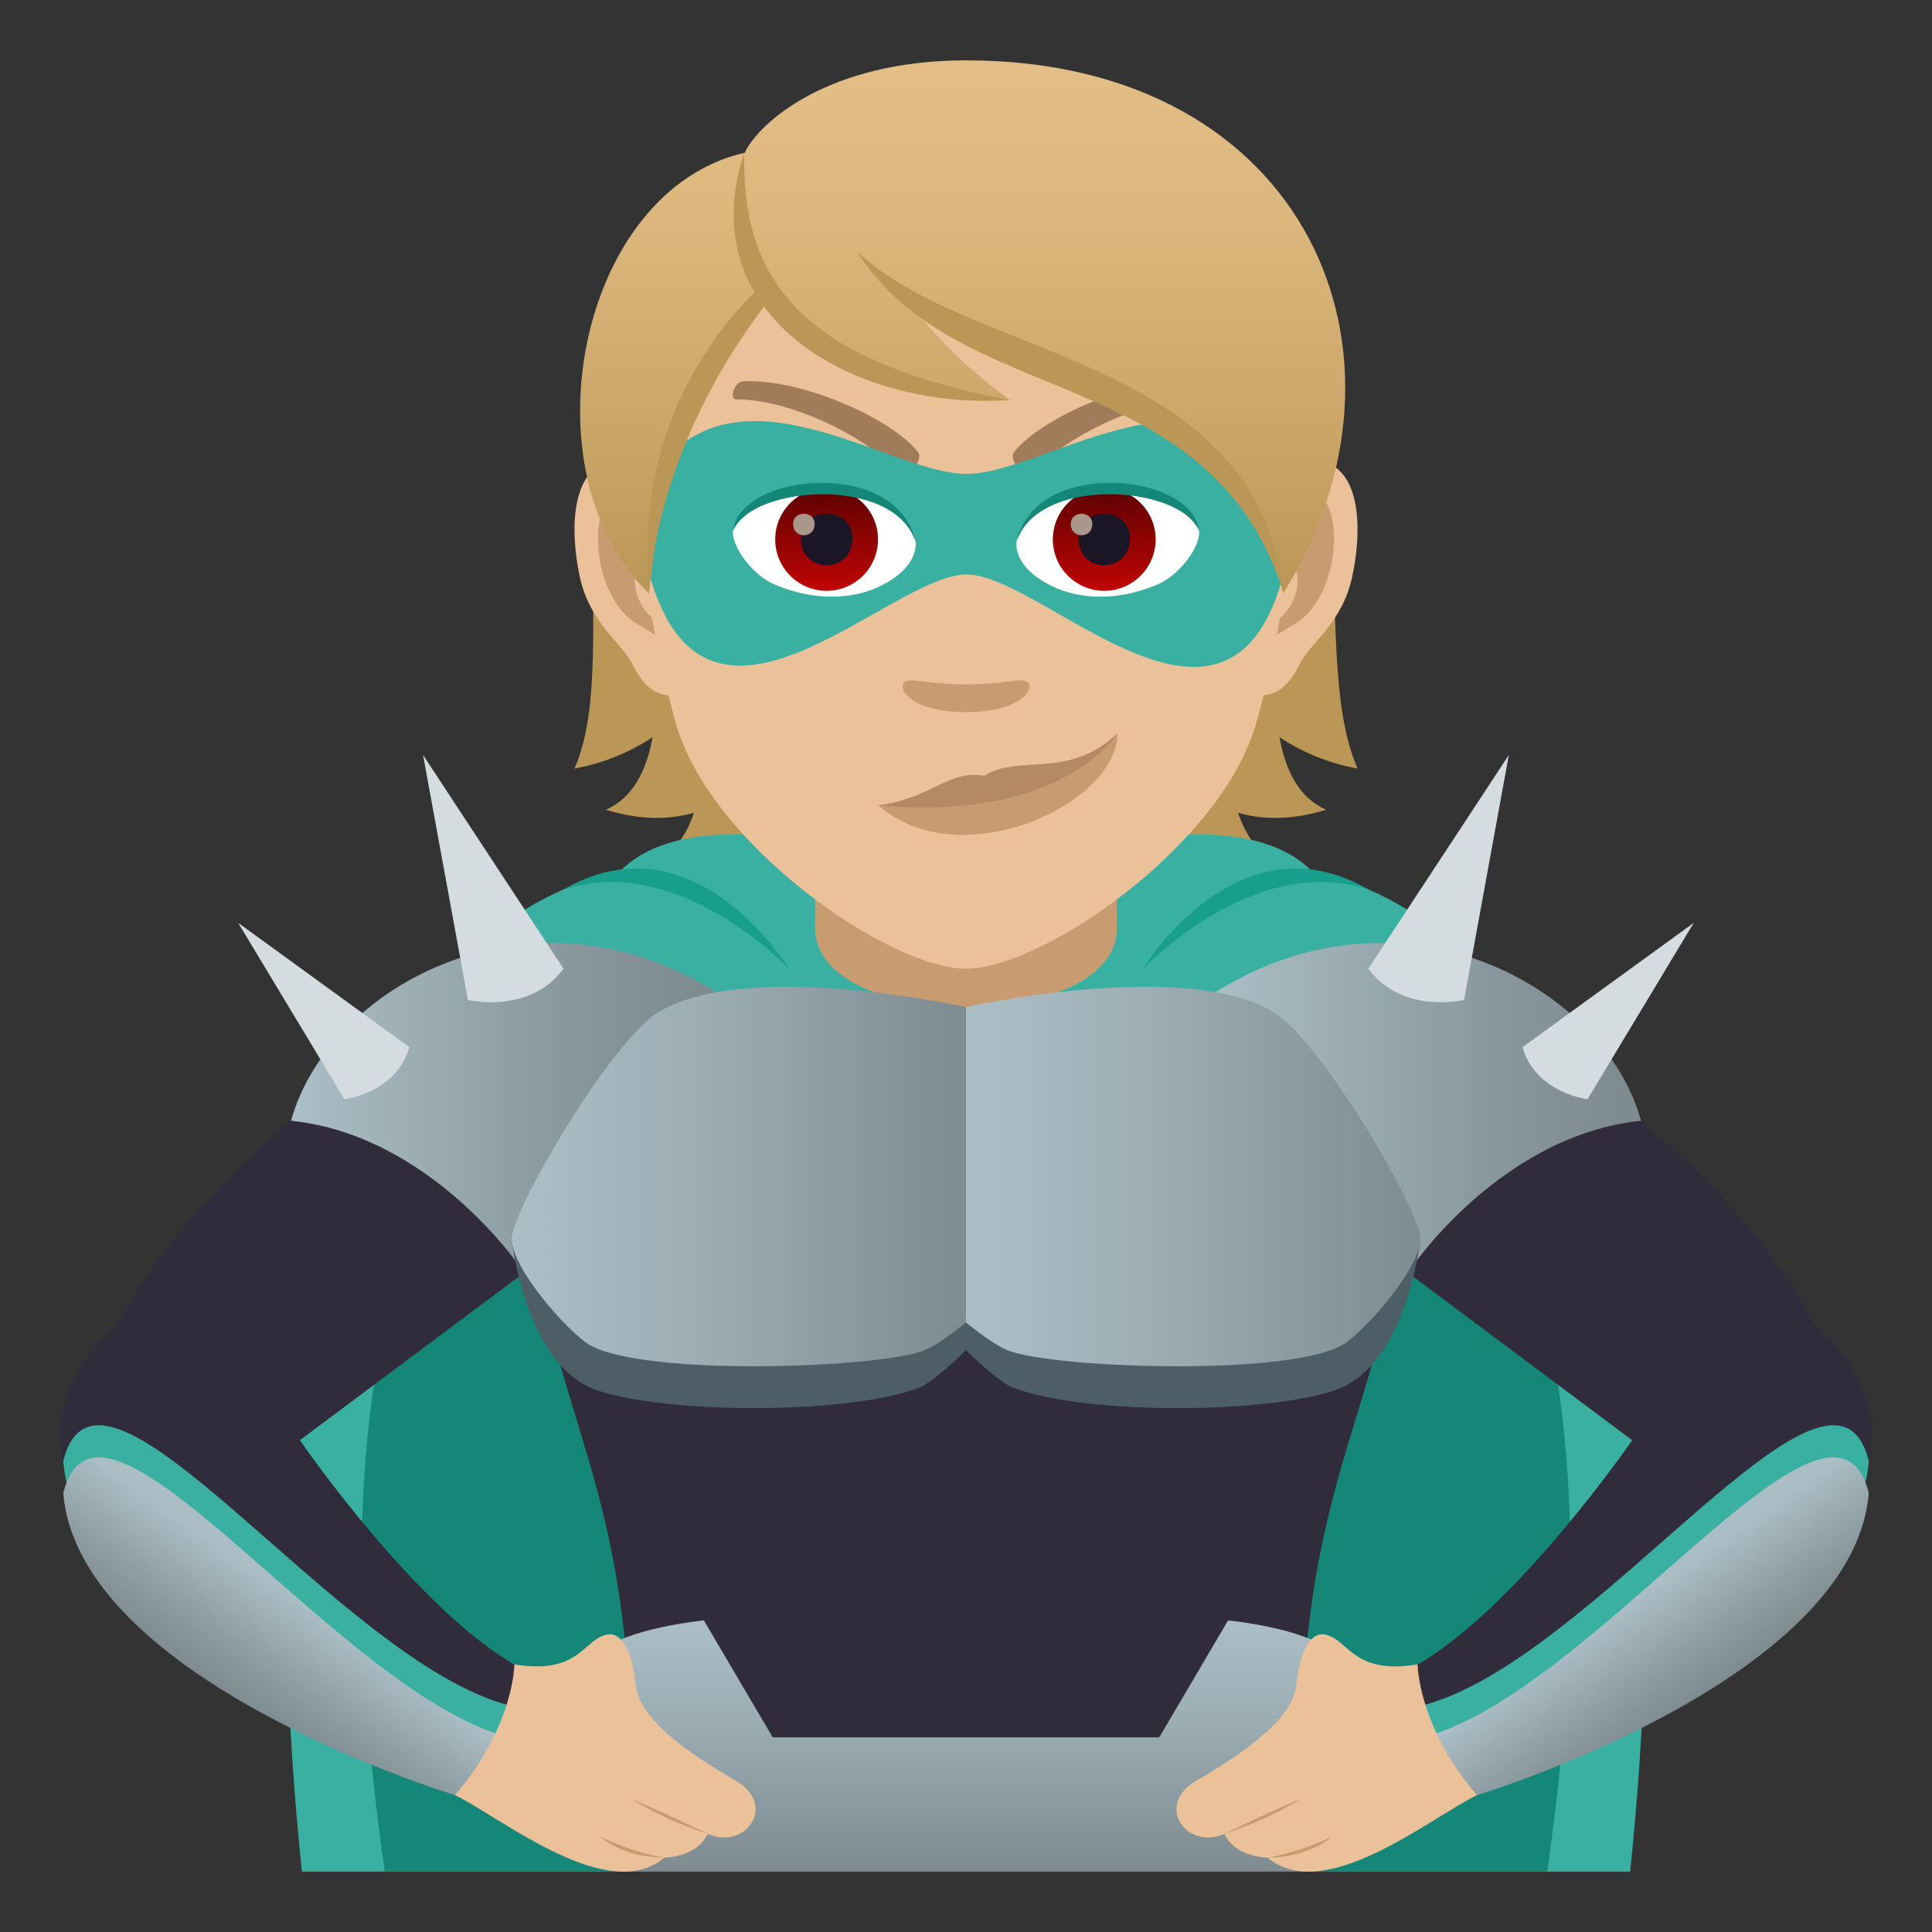 <?xml version="1.0" encoding="utf-8"?>
<!-- Generator: Adobe Illustrator 15.0.0, SVG Export Plug-In . SVG Version: 6.00 Build 0)  -->
<!DOCTYPE svg PUBLIC "-//W3C//DTD SVG 1.1//EN" "http://www.w3.org/Graphics/SVG/1.1/DTD/svg11.dtd">
<svg version="1.1" id="Layer_1" xmlns:x="http://ns.adobe.com/Extensibility/1.0/" xmlns:i="http://ns.adobe.com/AdobeIllustrator/10.0/" xmlns:graph="http://ns.adobe.com/Graphs/1.0/"
	 xmlns="http://www.w3.org/2000/svg" xmlns:xlink="http://www.w3.org/1999/xlink" xmlns:a="http://ns.adobe.com/AdobeSVGViewerExtensions/3.0/"
	 x="0px" y="0px" width="64px" height="64px" viewBox="0 0 64 64" enable-background="new 0 0 64 64" xml:space="preserve">
<rect x="0" y="0" width="64" height="64" fill="#333333" stroke="none"/>
<path fill="#BA9757" d="M42.385,24.421c0.738,0.488,1.59,0.853,2.586,1.039c-1.768-4.026,0.896-12.471-4.561-18.676
	c-7.693,0.23-8.757,25.111,1.967,21.803c-0.684-0.296-1.111-0.899-1.363-1.662c0.828,0.237,1.793,0.245,2.918-0.101
	C43.037,26.437,42.58,25.523,42.385,24.421z"/>
<path fill="#BA9757" d="M23.074,6.784c-5.459,6.205-2.277,14.649-4.043,18.676c0.994-0.187,1.848-0.551,2.586-1.039
	c-0.197,1.103-0.654,2.016-1.549,2.403c1.125,0.346,2.092,0.338,2.918,0.101c-0.252,0.763-0.678,1.366-1.361,1.662
	C32.348,31.896,30.768,7.015,23.074,6.784z"/>
<path fill="#3AB0A2" d="M43.463,28.865c-1.58-1.639-4.811-1.158-4.809-1.16c-2.26-0.988-4.457-1.48-6.654-1.48
	c-2.197,0-4.395,0.492-6.653,1.48c0,0.002-3.23-0.479-4.811,1.16C12.527,30.598,7.889,41.567,10,62h22h22.001
	C56.113,41.567,51.475,30.598,43.463,28.865z"/>
<path fill="#148779" d="M47.32,35.779H32H16.68C14.74,37.665,10.145,43.853,12.746,62H32h19.253
	C53.855,43.853,49.26,37.665,47.32,35.779z"/>
<path fill="#189E8D" d="M18.668,29.465c3.816-1.252,7.467,2.625,7.467,2.625S23.031,26.947,18.668,29.465z"/>
<path fill="#189E8D" d="M45.332,29.465c-3.816-1.252-7.467,2.625-7.467,2.625S40.969,26.947,45.332,29.465z"/>
<path fill="#302C3B" d="M60.064,43.848c-1.646-3.445-5.703-6.721-5.703-6.721H9.641c0,0-4.059,3.275-5.705,6.721
	c-7.943,6.857,11.139,15.619,11.139,15.619c4.932-1.152,2.035-4.285,2.035-4.285c-3.35-1.895-7.176-7.474-7.176-7.474l7.881-5.886
	c0.871,5.977,3.721,8.658,2.934,20.178h22.504c-0.787-11.52,2.063-14.201,2.934-20.178l7.881,5.886c0,0-3.826,5.579-7.176,7.474
	c0,0-2.896,3.133,2.035,4.285C48.926,59.467,68.008,50.705,60.064,43.848z"/>
<path fill="#3AB0A2" d="M61.906,48.398c-0.518,6.238-12.98,11.068-12.98,11.068s-1.598-0.244-1.873-2.955
	C52.744,55.137,60.689,43.535,61.906,48.398z"/>
<linearGradient id="SVGID_1_" gradientUnits="userSpaceOnUse" x1="-10.653" y1="36.582" x2="-24.21" y2="36.582" gradientTransform="matrix(-1 0 0 1 29.776 0)">
	<stop  offset="0" style="stop-color:#ABBDC5"/>
	<stop  offset="0.086" style="stop-color:#A6B8BF"/>
	<stop  offset="0.662" style="stop-color:#89979E"/>
	<stop  offset="0.976" style="stop-color:#7E8B91"/>
	<a:midPointStop  offset="0" style="stop-color:#ABBDC5"/>
	<a:midPointStop  offset="0.429" style="stop-color:#ABBDC5"/>
	<a:midPointStop  offset="0.976" style="stop-color:#7E8B91"/>
</linearGradient>
<path fill="url(#SVGID_1_)" d="M54.361,37.127c-4.592,0.467-7.553,4.801-7.553,4.801s-2.074-7.246-6.605-9.02
	C46.414,28.961,53.145,32.684,54.361,37.127z"/>
<linearGradient id="SVGID_2_" gradientUnits="userSpaceOnUse" x1="9.867" y1="36.583" x2="23.423" y2="36.583">
	<stop  offset="0" style="stop-color:#ABBDC5"/>
	<stop  offset="0.086" style="stop-color:#A6B8BF"/>
	<stop  offset="0.662" style="stop-color:#89979E"/>
	<stop  offset="0.976" style="stop-color:#7E8B91"/>
	<a:midPointStop  offset="0" style="stop-color:#ABBDC5"/>
	<a:midPointStop  offset="0.429" style="stop-color:#ABBDC5"/>
	<a:midPointStop  offset="0.976" style="stop-color:#7E8B91"/>
</linearGradient>
<path fill="url(#SVGID_2_)" d="M9.641,37.127c4.59,0.467,7.553,4.801,7.553,4.801s2.072-7.246,6.604-9.02
	C17.588,28.961,10.855,32.684,9.641,37.127z"/>
<path fill="#3AB0A2" d="M2.096,48.398c0.514,6.238,12.979,11.068,12.979,11.068s1.598-0.244,1.873-2.955
	C11.256,55.137,3.311,43.535,2.096,48.398z"/>
<linearGradient id="SVGID_3_" gradientUnits="userSpaceOnUse" x1="-26.444" y1="56.299" x2="-24.224" y2="53.114" gradientTransform="matrix(-1 0 0 1 29.776 0)">
	<stop  offset="0" style="stop-color:#7E8B91"/>
	<stop  offset="0.44" style="stop-color:#909FA5"/>
	<stop  offset="1" style="stop-color:#ABBDC5"/>
	<a:midPointStop  offset="0" style="stop-color:#7E8B91"/>
	<a:midPointStop  offset="0.545" style="stop-color:#7E8B91"/>
	<a:midPointStop  offset="1" style="stop-color:#ABBDC5"/>
</linearGradient>
<path fill="url(#SVGID_3_)" d="M61.906,49.461c-0.518,6.238-12.98,10.006-12.98,10.006s-1.598,0.818-1.873-1.893
	C52.744,56.199,60.689,44.598,61.906,49.461z"/>
<linearGradient id="SVGID_4_" gradientUnits="userSpaceOnUse" x1="7.78" y1="56.3" x2="10.001" y2="53.115">
	<stop  offset="0" style="stop-color:#7E8B91"/>
	<stop  offset="0.44" style="stop-color:#909FA5"/>
	<stop  offset="1" style="stop-color:#ABBDC5"/>
	<a:midPointStop  offset="0" style="stop-color:#7E8B91"/>
	<a:midPointStop  offset="0.545" style="stop-color:#7E8B91"/>
	<a:midPointStop  offset="1" style="stop-color:#ABBDC5"/>
</linearGradient>
<path fill="url(#SVGID_4_)" d="M2.096,49.461c0.514,6.238,12.979,10.006,12.979,10.006s1.598,0.818,1.873-1.893
	C11.256,56.199,3.311,44.598,2.096,49.461z"/>
<path fill="#C99B71" d="M27,30.738c0,3.496,10,3.496,10,0c0-1.189,0-2.902,0-2.902H27C27,27.836,27,29.549,27,30.738z"/>
<linearGradient id="SVGID_5_" gradientUnits="userSpaceOnUse" x1="32" y1="62" x2="32" y2="53.678">
	<stop  offset="0" style="stop-color:#7E8B91"/>
	<stop  offset="0.631" style="stop-color:#9DAEB5"/>
	<stop  offset="1" style="stop-color:#ABBDC5"/>
	<a:midPointStop  offset="0" style="stop-color:#7E8B91"/>
	<a:midPointStop  offset="0.442" style="stop-color:#7E8B91"/>
	<a:midPointStop  offset="1" style="stop-color:#ABBDC5"/>
</linearGradient>
<path fill="url(#SVGID_5_)" d="M44.125,54.742c-0.801-0.805-3.443-1.064-3.443-1.064L38.4,57.553H25.598l-2.281-3.875
	c0,0-2.641,0.26-3.443,1.064C19.381,55.24,20.688,62,20.688,62h22.623C43.311,62,44.619,55.24,44.125,54.742z"/>
<path fill="#4E5E67" d="M16.949,41.061c0,0,0.443,4.061,2.705,4.945c2.066,0.809,8.266,0.904,10.778-0.031
	C30.934,45.787,32,44.727,32,44.727s1.066,1.061,1.57,1.248c2.512,0.936,8.709,0.84,10.775,0.031
	c2.264-0.885,2.707-4.945,2.707-4.945H16.949z"/>
<path fill="#EBC199" d="M17.039,55.135c2.182,0.361,2.287-0.859,3.09-0.992c0.479-0.078,0.824,0.615,0.924,1.646
	c0.096,0.982,1.236,1.988,3.326,3.203c1.377,0.797,0.33,2.313-0.939,1.756c-0.355,0.787-1.426,0.787-1.426,0.787
	c-1.879,1.574-5.35-1.285-6.939-2.07C17.033,57.182,17.039,55.135,17.039,55.135z"/>
<path fill="#C99B71" d="M20.896,59.582c0,0,1.006,0.668,2.543,1.166C22.049,60.061,20.896,59.582,20.896,59.582z"/>
<path fill="#C99B71" d="M19.871,60.836c0,0,0.734,0.699,2.143,0.699C20.896,61.359,19.871,60.836,19.871,60.836z"/>
<path fill="#EBC199" d="M46.961,55.135c-2.182,0.361-2.287-0.859-3.09-0.992c-0.479-0.078-0.824,0.615-0.924,1.646
	c-0.096,0.982-1.236,1.988-3.326,3.203c-1.375,0.797-0.33,2.313,0.939,1.756c0.355,0.787,1.426,0.787,1.426,0.787
	c1.879,1.574,5.35-1.285,6.939-2.07C46.967,57.182,46.961,55.135,46.961,55.135z"/>
<path fill="#C99B71" d="M43.104,59.582c0,0-1.006,0.668-2.543,1.166C41.951,60.061,43.104,59.582,43.104,59.582z"/>
<path fill="#C99B71" d="M44.129,60.836c0,0-0.734,0.699-2.143,0.699C43.104,61.359,44.129,60.836,44.129,60.836z"/>
<linearGradient id="SVGID_6_" gradientUnits="userSpaceOnUse" x1="-2.806" y1="38.972" x2="-17.35" y2="38.972" gradientTransform="matrix(-1 0 0 1 29.776 0)">
	<stop  offset="0" style="stop-color:#ABBDC5"/>
	<stop  offset="0.369" style="stop-color:#9DAEB5"/>
	<stop  offset="1" style="stop-color:#7E8B91"/>
	<a:midPointStop  offset="0" style="stop-color:#ABBDC5"/>
	<a:midPointStop  offset="0.558" style="stop-color:#ABBDC5"/>
	<a:midPointStop  offset="1" style="stop-color:#7E8B91"/>
</linearGradient>
<path fill="url(#SVGID_6_)" d="M42.174,33.52c1.596,0.957,4.928,6.664,4.879,7.541c-0.057,1.002-1.701,2.855-2.455,3.408
	c-1.584,1.164-9.842,0.859-11.242,0.252C32.797,44.477,32,43.807,32,43.807V33.361C32,33.361,39.215,31.744,42.174,33.52z"/>
<linearGradient id="SVGID_7_" gradientUnits="userSpaceOnUse" x1="17.531" y1="38.973" x2="32.074" y2="38.973">
	<stop  offset="0" style="stop-color:#ABBDC5"/>
	<stop  offset="0.369" style="stop-color:#9DAEB5"/>
	<stop  offset="1" style="stop-color:#7E8B91"/>
	<a:midPointStop  offset="0" style="stop-color:#ABBDC5"/>
	<a:midPointStop  offset="0.558" style="stop-color:#ABBDC5"/>
	<a:midPointStop  offset="1" style="stop-color:#7E8B91"/>
</linearGradient>
<path fill="url(#SVGID_7_)" d="M21.826,33.52c-1.594,0.957-4.926,6.664-4.877,7.541c0.057,1.002,1.701,2.855,2.453,3.408
	c1.586,1.164,9.842,0.859,11.243,0.252C31.204,44.477,32,43.807,32,43.807V33.361C32,33.361,24.785,31.744,21.826,33.52z"/>
<path fill="#D4DCE0" d="M11.41,36.415L7.889,30.57l5.672,4.118C13.135,36.203,11.41,36.415,11.41,36.415z"/>
<path fill="#D4DCE0" d="M15.5,33.123l-1.486-8.112l4.654,7.079C17.537,33.619,15.5,33.123,15.5,33.123z"/>
<path fill="#D4DCE0" d="M52.588,36.415l3.52-5.845l-5.672,4.118C50.865,36.203,52.588,36.415,52.588,36.415z"/>
<path fill="#D4DCE0" d="M48.5,33.123l1.482-8.112l-4.654,7.079C46.459,33.619,48.5,33.123,48.5,33.123z"/>
<path id="Path_694_" fill="#EBC199" d="M43.225,15.262c-1.738,0.211-2.992,6.028-1.9,7.563c0.152,0.215,1.049,0.557,1.713-0.798
	c0.367-0.75,1.428-1.377,1.756-2.925C45.215,17.12,44.953,15.052,43.225,15.262z"/>
<path id="Path_693_" fill="#EBC199" d="M20.779,15.262c1.736,0.211,2.99,6.028,1.898,7.563c-0.154,0.215-1.049,0.557-1.713-0.798
	c-0.367-0.75-1.428-1.377-1.758-2.925C18.787,17.12,19.049,15.052,20.779,15.262z"/>
<path id="Path_692_" fill="#C99B71" d="M43.176,16.377c-0.453,0.143-0.947,0.834-1.215,1.98c1.584-0.34,1.188,2.3-0.189,2.349
	c0.014,0.266,0.031,0.539,0.064,0.827c0.662-0.965,1.336-0.577,2.004-2.011C44.441,18.229,44.299,16.024,43.176,16.377z"/>
<path id="Path_691_" fill="#C99B71" d="M22.041,18.354c-0.27-1.145-0.762-1.836-1.215-1.978c-1.123-0.353-1.268,1.853-0.664,3.146
	c0.666,1.434,1.34,1.046,2.006,2.011c0.031-0.289,0.051-0.563,0.061-0.828C20.867,20.641,20.477,18.033,22.041,18.354z"/>
<path fill="#EBC199" d="M32,4.075c-7.528,0-11.155,6.131-10.702,14.014c0.094,1.585,0.535,3.871,1.078,5.83
	C23.506,27.99,29.463,32.09,32,32.09c2.537,0,8.494-4.1,9.625-8.171c0.543-1.959,0.984-4.245,1.078-5.83
	C43.154,10.206,39.529,4.075,32,4.075z"/>
<path id="Path_690_" fill="#A17C5B" d="M39.383,12.631c-1.945-0.099-4.949,1.254-5.795,2.348c-0.186,0.222,0.338,0.931,0.502,0.764
	c1.266-1.335,3.76-2.515,5.527-2.513C39.852,13.228,39.674,12.635,39.383,12.631z"/>
<path id="Path_689_" fill="#A17C5B" d="M24.617,12.631c1.947-0.099,4.95,1.253,5.795,2.348c0.186,0.222-0.336,0.931-0.502,0.764
	c-1.268-1.336-3.758-2.515-5.528-2.514C24.148,13.227,24.328,12.635,24.617,12.631z"/>
<path id="Path_688_" fill="#C99B71" d="M34.031,22.59c-0.215-0.15-0.719,0.08-2.031,0.08c-1.311,0-1.816-0.23-2.031-0.08
	c-0.258,0.182,0.152,1,2.031,1C33.879,23.59,34.291,22.771,34.031,22.59z"/>
<path fill="#C99B71" d="M37.02,24.287c0,2.352-5.214,4.773-7.933,2.387C35.184,26.785,37.02,24.287,37.02,24.287z"/>
<path fill="#B38A64" d="M32.602,25.701c-1.145-0.229-1.813,0.781-3.516,0.973c6.14,0.574,7.933-2.387,7.933-2.387
	C35.41,25.842,33.742,24.967,32.602,25.701z"/>
<path fill="#3AB0A2" d="M32.02,15.699c-2.746,0.002-8.315-4.523-10.938,0.977c1.141,10.52,8.133,2.352,10.938,2.355
	c2.794,0.004,9.851,8.26,10.9-2.355C40.295,11.174,34.756,15.697,32.02,15.699z"/>
<path id="Path_687_" fill="#FFFFFF" d="M30.327,17.904c0.063,0.496-0.273,1.088-1.211,1.531c-0.594,0.281-1.832,0.611-3.458-0.074
	c-0.729-0.307-1.439-1.262-1.375-1.793C25.164,15.908,29.502,15.664,30.327,17.904z"/>
<linearGradient id="Oval_1_" gradientUnits="userSpaceOnUse" x1="-424.255" y1="479.285" x2="-424.255" y2="479.804" gradientTransform="matrix(6.57 0 0 -6.57 2814.78 3168.528)">
	<stop  offset="0" style="stop-color:#C20606"/>
	<stop  offset="1" style="stop-color:#5E0000"/>
	<a:midPointStop  offset="0" style="stop-color:#C20606"/>
	<a:midPointStop  offset="0.5" style="stop-color:#C20606"/>
	<a:midPointStop  offset="1" style="stop-color:#5E0000"/>
</linearGradient>
<circle id="Oval_70_" fill="url(#Oval_1_)" cx="27.383" cy="17.869" r="1.703"/>
<path id="Path_686_" fill="#1A1626" d="M26.531,17.838c0,1.18,1.706,1.18,1.706,0C28.237,16.744,26.531,16.744,26.531,17.838z"/>
<path id="Path_685_" fill="#AB968C" d="M26.273,17.361c0,0.494,0.713,0.494,0.713,0C26.986,16.904,26.273,16.904,26.273,17.361z"/>
<path id="Path_684_" fill="#148779" d="M30.336,17.969c-0.693-2.225-5.413-1.896-6.053-0.4
	C24.521,15.654,29.747,15.148,30.336,17.969z"/>
<path id="Path_683_" fill="#FFFFFF" d="M33.676,17.904c-0.064,0.496,0.273,1.088,1.211,1.531c0.594,0.281,1.832,0.611,3.459-0.074
	c0.727-0.307,1.438-1.262,1.373-1.793C38.838,15.908,34.502,15.664,33.676,17.904z"/>
<linearGradient id="Oval_2_" gradientUnits="userSpaceOnUse" x1="-425.554" y1="479.285" x2="-425.554" y2="479.804" gradientTransform="matrix(6.57 0 0 -6.57 2832.511 3168.528)">
	<stop  offset="0" style="stop-color:#C20606"/>
	<stop  offset="1" style="stop-color:#5E0000"/>
	<a:midPointStop  offset="0" style="stop-color:#C20606"/>
	<a:midPointStop  offset="0.5" style="stop-color:#C20606"/>
	<a:midPointStop  offset="1" style="stop-color:#5E0000"/>
</linearGradient>
<circle id="Oval_69_" fill="url(#Oval_2_)" cx="36.58" cy="17.869" r="1.703"/>
<path id="Path_682_" fill="#1A1626" d="M35.729,17.838c0,1.18,1.703,1.18,1.703,0C37.432,16.744,35.729,16.744,35.729,17.838z"/>
<path id="Path_681_" fill="#AB968C" d="M35.471,17.361c0,0.494,0.713,0.494,0.713,0C36.184,16.904,35.471,16.904,35.471,17.361z"/>
<path id="Path_680_" fill="#148779" d="M33.668,17.969c0.691-2.221,5.404-1.904,6.051-0.4
	C39.479,15.654,34.258,15.148,33.668,17.969z"/>
<linearGradient id="SVGID_8_" gradientUnits="userSpaceOnUse" x1="31.889" y1="19.656" x2="31.889" y2="1.999">
	<stop  offset="0" style="stop-color:#BA9757"/>
	<stop  offset="0.227" style="stop-color:#C6A265"/>
	<stop  offset="0.705" style="stop-color:#DBB77D"/>
	<stop  offset="1" style="stop-color:#E3BE86"/>
	<a:midPointStop  offset="0" style="stop-color:#BA9757"/>
	<a:midPointStop  offset="0.4" style="stop-color:#BA9757"/>
	<a:midPointStop  offset="1" style="stop-color:#E3BE86"/>
</linearGradient>
<path fill="url(#SVGID_8_)" d="M32.002,1.999c-4.58,0-6.87,2.076-7.334,3.061c-5.539,1.266-7.318,10.609-3.174,14.597
	c0.516-4.248,1.01-6.977,3.834-9.851c1.646,2.206,5.069,3.447,8.131,3.447c-1.449-1.054-2.439-2.086-3.214-3.049
	c5.115,2.348,10.841,3.851,12.263,9.452C47.43,11.819,43.342,1.999,32.002,1.999z"/>
<path fill="#BA9757" d="M24.654,5.059c-0.07,3.911,1.51,6.839,8.809,8.194C28.231,13.605,22.863,10.444,24.654,5.059z"/>
<path fill="#BA9757" d="M25.113,9.556c-1.906,1.878-4.045,5.132-3.639,10.101c0.379-4.106,2.266-7.488,3.975-9.68
	C25.328,9.846,25.215,9.705,25.113,9.556z"/>
<path fill="#BA9757" d="M28.379,8.315c3.828,3.653,13.23,3.416,14.15,11.341C40.074,11.948,31.76,13.678,28.379,8.315z"/>
</svg>
